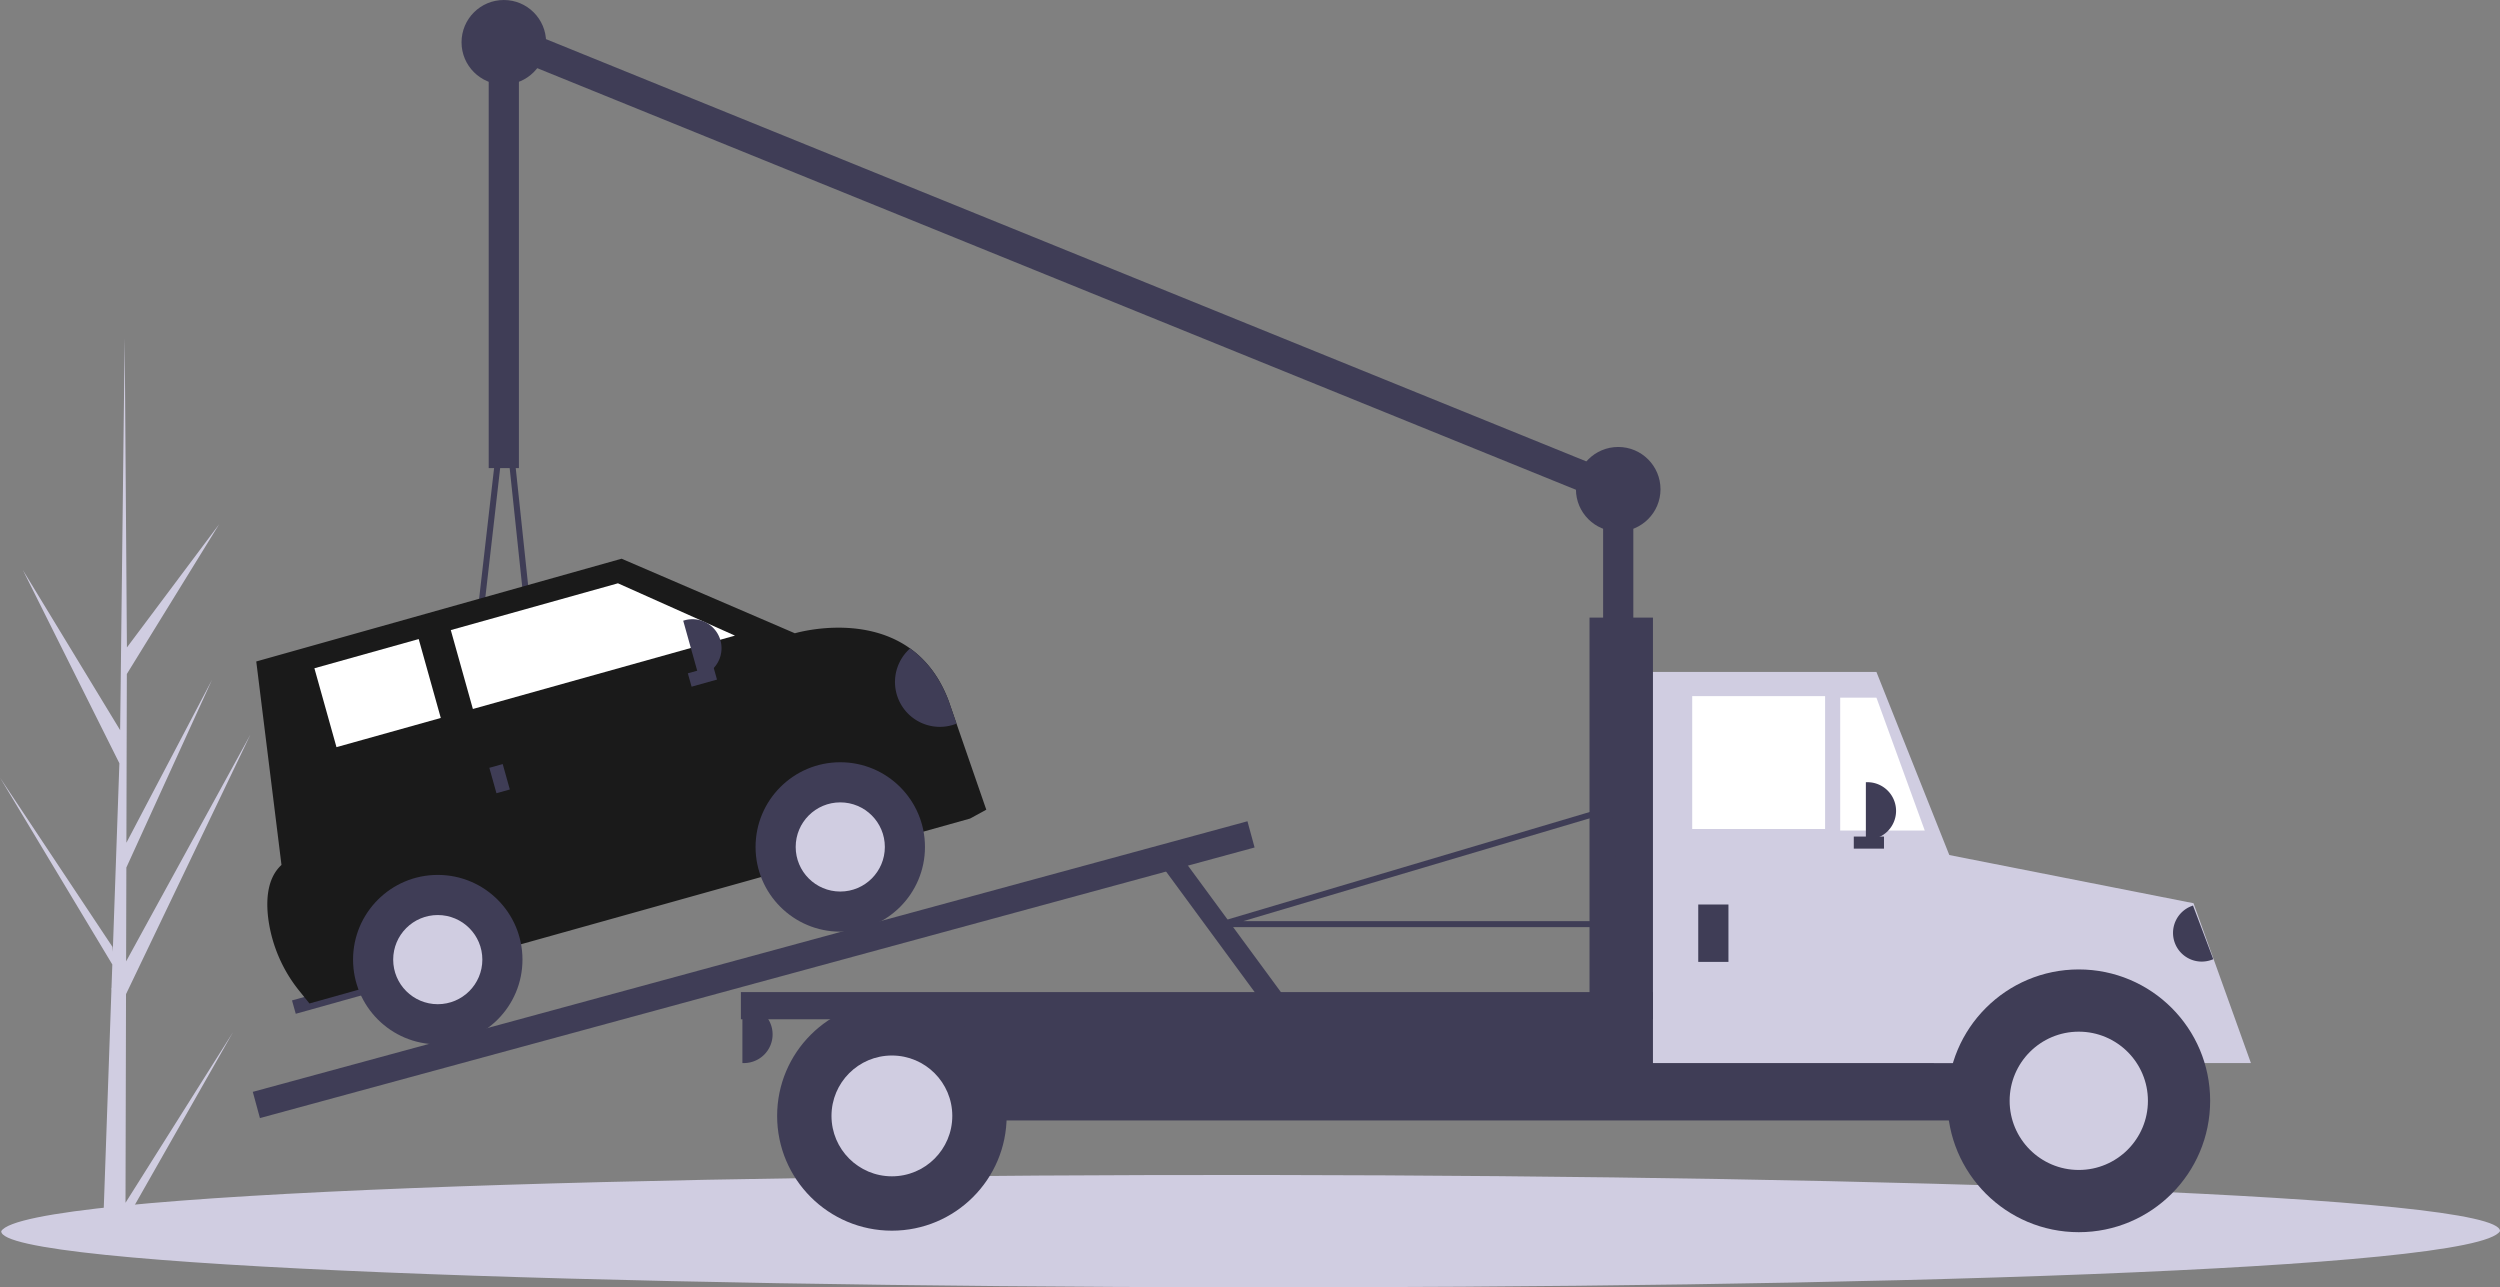 <svg xmlns="http://www.w3.org/2000/svg" id="bf6b072d-b0c7-410f-9e86-e550d19ff3f5" width="1002.501" height="516.22" data-name="Layer 1" viewBox="0 0 1002.501 516.22"><rect x="0" y="0" width="1002.501" height="516.22" fill="#808080" stroke="none"/><title>towing</title><path fill="#d0cde1" d="M149.078,674.202l43.077-68.361-43.097,75.808-.023,7.789q-4.61-.054-9.126-.353l3.514-100.063-.046-.773.079-.148.335-9.455L98.75,503.723l45.087,67.843.135,2.003,2.654-75.601-38.72-77.518,39.023,64.234,1.815-156.701.008-.522.006.513.884,123.548,36.999-49.433L149.609,462.162l-.172,67.668,34.33-65.354-34.349,75.302-.095,37.627,49.868-90.996L149.284,590.532Z" transform="translate(-98.75 -191.89)"/><rect width="12.11" height="85.984" x="642.851" y="193.767" fill="#3f3d56"/><rect width="12.11" height="483.657" x="521.329" y="57.4" fill="#3f3d56" transform="translate(-46.968 483.469) rotate(-67.908)"/><path fill="#d0cde1" d="M1101.249,685.583C1082.491,716.92,97.76,714.29,99.252,685.581,118.009,654.246,1102.741,656.876,1101.249,685.583Z" transform="translate(-98.75 -191.89)"/><rect width="105.361" height="41.176" x="773.644" y="366.947" fill="#3f3d56"/><rect width="519.539" height="46.02" x="349.778" y="403.278" fill="#3f3d56"/><polygon fill="#d0cde1" points="783.938 426.288 659.2 426.288 659.2 269.458 752.451 269.458 783.938 348.555 783.938 426.288"/><rect width="53.286" height="53.286" x="678.577" y="279.146" fill="#fff"/><polygon fill="#fff" points="771.827 333.038 737.918 333.038 737.918 279.752 752.451 279.752 771.827 333.038"/><rect width="12.11" height="23.01" x="680.999" y="362.708" fill="#3f3d56"/><path fill="#3f3d56" d="M748.212,313.661h.606a11.505,11.505,0,0,1,11.505,11.505v0a11.505,11.505,0,0,1-11.505,11.505H748.212a0,0,0,0,1,0,0V313.661a0,0,0,0,1,0,0Z"/><path fill="#3f3d56" d="M297.703,403.278h.606a11.505,11.505,0,0,1,11.505,11.505v0a11.505,11.505,0,0,1-11.505,11.505h-.606a0,0,0,0,1,0,0V403.278A0,0,0,0,1,297.703,403.278Z"/><path fill="#d0cde1" d="M931.129,594.995c18.455,0,35.055,8.94,46.573,23.184h23.668l-23.01-64.096-107.178-21.138,3.028,85.234h10.346C896.075,603.935,912.674,594.995,931.129,594.995Z" transform="translate(-98.75 -191.89)"/><circle cx="833.591" cy="441.426" r="52.681" fill="#3f3d56"/><circle cx="833.591" cy="441.426" r="27.727" fill="#d0cde1"/><circle cx="357.65" cy="447.482" r="46.02" fill="#3f3d56"/><circle cx="357.65" cy="447.482" r="24.221" fill="#d0cde1"/><rect width="25.432" height="183.474" x="637.401" y="247.659" fill="#3f3d56"/><rect width="365.736" height="10.899" x="297.097" y="397.829" fill="#3f3d56"/><rect width="413.358" height="10.899" x="194.303" y="575.272" fill="#3f3d56" transform="translate(-237.135 -66.258) rotate(-15.219)"/><rect width="8.477" height="70.856" x="585.082" y="530.057" fill="#3f3d56" transform="translate(-319.175 266.901) rotate(-36.311)"/><rect width="12.11" height="4.844" x="743.368" y="335.46" fill="#3f3d56"/><path fill="#3f3d56" d="M747.656,563.681H589.009a1.211,1.211,0,0,1-.344-2.372l155.014-46.02a1.211,1.211,0,0,1,1.552,1.066l3.633,46.02a1.211,1.211,0,0,1-1.208,1.306ZM597.343,561.259H746.345l-3.412-43.222Z" transform="translate(-98.75 -191.89)"/><path fill="#3f3d56" d="M318.049,510.395h-.011l-34.766-.328a1.211,1.211,0,0,1-1.192-1.349l18.064-157.615a1.211,1.211,0,0,1,1.203-1.073h.005a1.212,1.212,0,0,1,1.199,1.084l16.702,157.943a1.211,1.211,0,0,1-1.205,1.338Zm-33.41-2.737,32.063.302L301.298,362.3Z" transform="translate(-98.75 -191.89)"/><path fill="#3f3d56" d="M970.488,556.415h.606a11.505,11.505,0,0,1,11.505,11.505v0a11.505,11.505,0,0,1-11.505,11.505h-.606a0,0,0,0,1,0,0V556.415A0,0,0,0,1,970.488,556.415Z" transform="translate(1992.097 561.765) rotate(159.283)"/><rect width="35.08" height="5.568" x="215.948" y="588.226" fill="#3f3d56" transform="translate(-249.411 -107.08) rotate(-15.637)"/><path fill="#1a1a1a" d="M494.252,516.576l-6.521,3.56L222.839,594.28l-3.933-4.885a58.171,58.171,0,0,1-12.581-29.144c-1-7.985-.269-16.4,5.301-21.523l-10.116-81.59,146.5-41.204,69.485,29.899s26.616-7.953,46.202,6.08c6.2,4.446,11.698,11.095,15.416,20.907l3.203,9.252Z" transform="translate(-98.75 -191.89)"/><circle cx="336.948" cy="339.63" r="33.967" fill="#3f3d56"/><circle cx="336.948" cy="339.63" r="17.877" fill="#d0cde1"/><circle cx="175.545" cy="384.807" r="33.967" fill="#3f3d56"/><circle cx="175.545" cy="384.807" r="17.877" fill="#d0cde1"/><polygon fill="#fff" points="294.724 254.884 189.624 284.302 180.769 252.665 247.797 233.903 294.724 254.884"/><rect width="43.433" height="32.853" x="228.448" y="453.402" fill="#fff" transform="translate(-216.13 -107.071) rotate(-15.637)"/><rect width="5.568" height="10.58" x="296.301" y="498.839" fill="#3f3d56" transform="translate(-223.564 -92.615) rotate(-15.637)"/><rect width="5.568" height="10.58" x="377.636" y="457.859" fill="#3f3d56" transform="translate(625.138 -219.92) rotate(74.363)"/><path fill="#3f3d56" d="M375.626,438.706h.613A11.638,11.638,0,0,1,387.877,450.344v0a11.638,11.638,0,0,1-11.638,11.638h-.613a0,0,0,0,1,0,0V438.706A0,0,0,0,1,375.626,438.706Z" transform="translate(-206.007 -72.323) rotate(-15.637)"/><path fill="#3f3d56" d="M482.316,482.071a17.988,17.988,0,0,1-18.619-30.159c6.2,4.446,11.698,11.095,15.416,20.907Z" transform="translate(-98.75 -191.89)"/><rect width="12.11" height="176.813" x="195.975" y="10.899" fill="#3f3d56"/><circle cx="202.03" cy="16.955" r="16.955" fill="#3f3d56"/><circle cx="648.906" cy="196.189" r="16.955" fill="#3f3d56"/></svg>